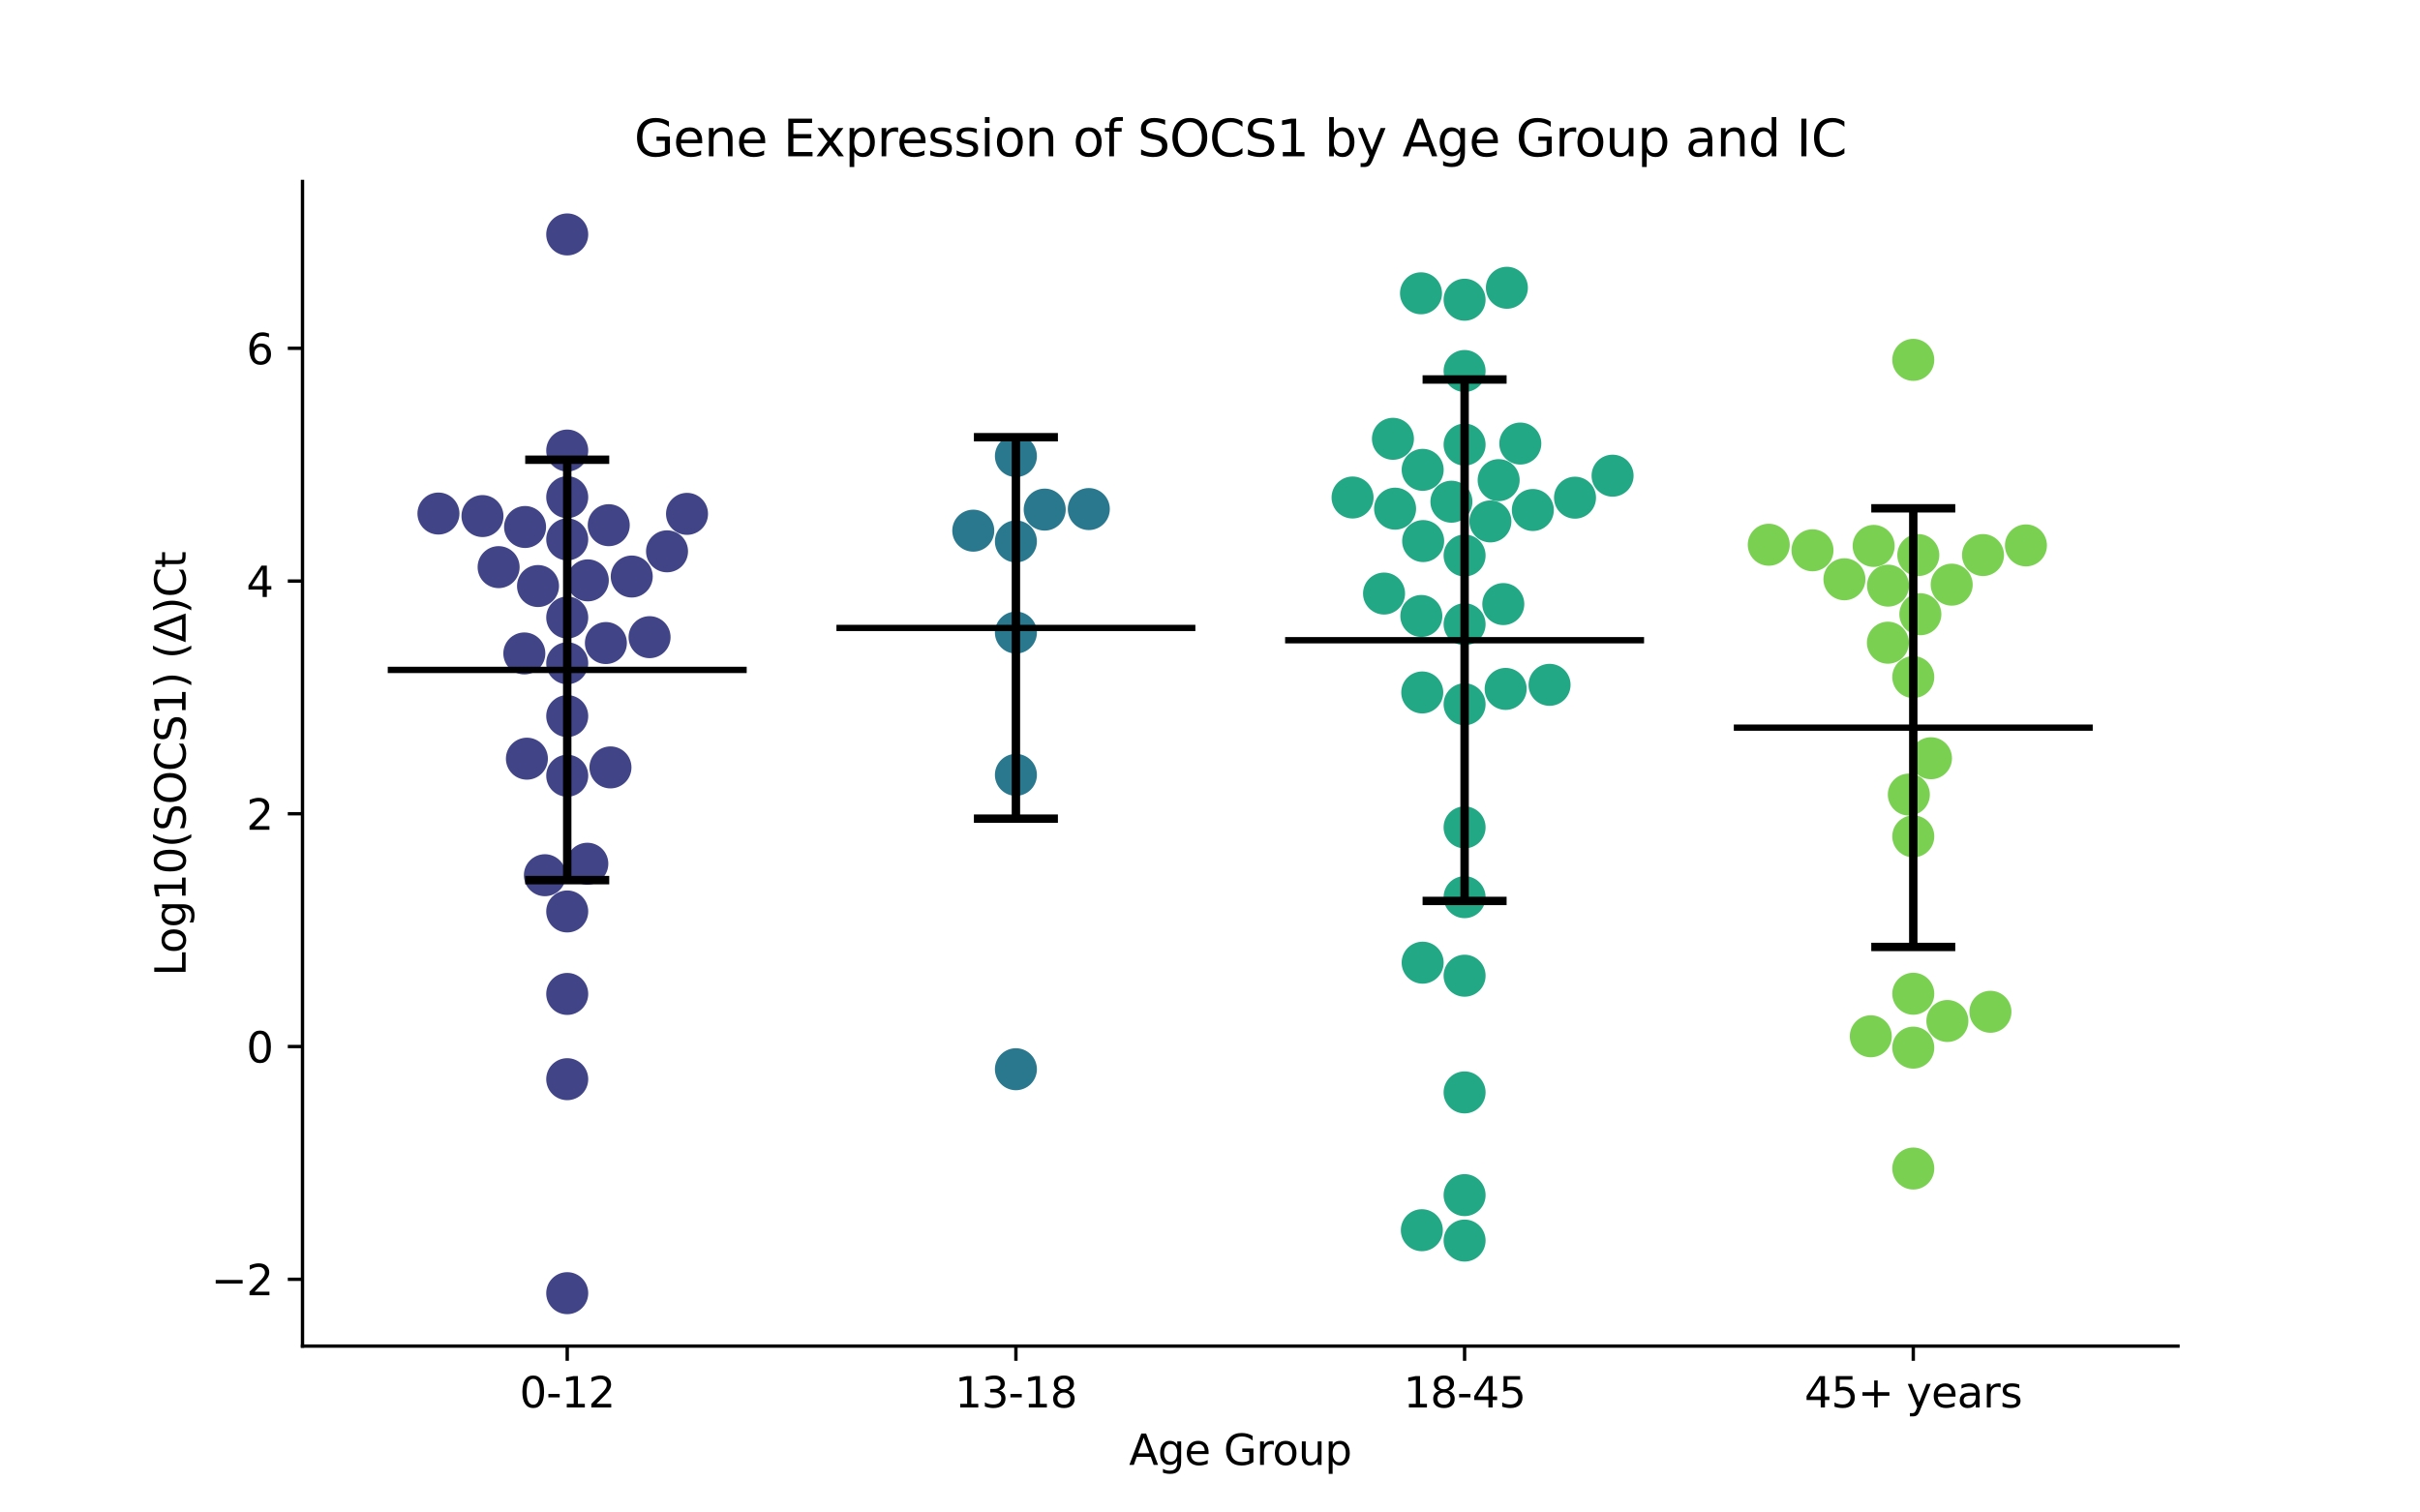 <?xml version="1.0" encoding="utf-8" standalone="no"?>
<!DOCTYPE svg PUBLIC "-//W3C//DTD SVG 1.1//EN"
  "http://www.w3.org/Graphics/SVG/1.1/DTD/svg11.dtd">
<svg xmlns:xlink="http://www.w3.org/1999/xlink" width="576pt" height="360pt" viewBox="0 0 576 360" xmlns="http://www.w3.org/2000/svg" version="1.1">
 <defs>
  <style type="text/css">*{stroke-linejoin: round; stroke-linecap: butt}</style>
 </defs>
 <g id="figure_1">
  <g id="patch_1">
   <path d="M 0 360 
L 576 360 
L 576 0 
L 0 0 
z
" style="fill: #ffffff"/>
  </g>
  <g id="axes_1">
   <g id="patch_2">
    <path d="M 72 320.4 
L 518.4 320.4 
L 518.4 43.2 
L 72 43.2 
z
" style="fill: #ffffff"/>
   </g>
   <g id="PathCollection_1">
    <defs>
     <path id="C0_0_fcbc25268e" d="M 0 5 
C 1.326 5 2.598 4.473 3.536 3.536 
C 4.473 2.598 5 1.326 5 -0 
C 5 -1.326 4.473 -2.598 3.536 -3.536 
C 2.598 -4.473 1.326 -5 0 -5 
C -1.326 -5 -2.598 -4.473 -3.536 -3.536 
C -4.473 -2.598 -5 -1.326 -5 0 
C -5 1.326 -4.473 2.598 -3.536 3.536 
C -2.598 4.473 -1.326 5 0 5 
z
"/>
    </defs>
    <g clip-path="url(#pa22ed09c4b)">
     <use xlink:href="#C0_0_fcbc25268e" x="104.356" y="122.233" style="fill: #414487"/>
    </g>
    <g clip-path="url(#pa22ed09c4b)">
     <use xlink:href="#C0_0_fcbc25268e" x="139.909" y="138.138" style="fill: #414487"/>
    </g>
    <g clip-path="url(#pa22ed09c4b)">
     <use xlink:href="#C0_0_fcbc25268e" x="114.837" y="122.835" style="fill: #414487"/>
    </g>
    <g clip-path="url(#pa22ed09c4b)">
     <use xlink:href="#C0_0_fcbc25268e" x="129.693" y="208.32" style="fill: #414487"/>
    </g>
    <g clip-path="url(#pa22ed09c4b)">
     <use xlink:href="#C0_0_fcbc25268e" x="135.009" y="157.869" style="fill: #414487"/>
    </g>
    <g clip-path="url(#pa22ed09c4b)">
     <use xlink:href="#C0_0_fcbc25268e" x="135.009" y="170.444" style="fill: #414487"/>
    </g>
    <g clip-path="url(#pa22ed09c4b)">
     <use xlink:href="#C0_0_fcbc25268e" x="135.009" y="184.64" style="fill: #414487"/>
    </g>
    <g clip-path="url(#pa22ed09c4b)">
     <use xlink:href="#C0_0_fcbc25268e" x="150.365" y="137.224" style="fill: #414487"/>
    </g>
    <g clip-path="url(#pa22ed09c4b)">
     <use xlink:href="#C0_0_fcbc25268e" x="124.976" y="125.436" style="fill: #414487"/>
    </g>
    <g clip-path="url(#pa22ed09c4b)">
     <use xlink:href="#C0_0_fcbc25268e" x="163.523" y="122.31" style="fill: #414487"/>
    </g>
    <g clip-path="url(#pa22ed09c4b)">
     <use xlink:href="#C0_0_fcbc25268e" x="139.792" y="205.585" style="fill: #414487"/>
    </g>
    <g clip-path="url(#pa22ed09c4b)">
     <use xlink:href="#C0_0_fcbc25268e" x="135.009" y="118.338" style="fill: #414487"/>
    </g>
    <g clip-path="url(#pa22ed09c4b)">
     <use xlink:href="#C0_0_fcbc25268e" x="135.009" y="256.866" style="fill: #414487"/>
    </g>
    <g clip-path="url(#pa22ed09c4b)">
     <use xlink:href="#C0_0_fcbc25268e" x="135.009" y="307.8" style="fill: #414487"/>
    </g>
    <g clip-path="url(#pa22ed09c4b)">
     <use xlink:href="#C0_0_fcbc25268e" x="135.009" y="128.386" style="fill: #414487"/>
    </g>
    <g clip-path="url(#pa22ed09c4b)">
     <use xlink:href="#C0_0_fcbc25268e" x="135.009" y="216.944" style="fill: #414487"/>
    </g>
    <g clip-path="url(#pa22ed09c4b)">
     <use xlink:href="#C0_0_fcbc25268e" x="135.009" y="236.575" style="fill: #414487"/>
    </g>
    <g clip-path="url(#pa22ed09c4b)">
     <use xlink:href="#C0_0_fcbc25268e" x="144.891" y="125.006" style="fill: #414487"/>
    </g>
    <g clip-path="url(#pa22ed09c4b)">
     <use xlink:href="#C0_0_fcbc25268e" x="145.301" y="182.659" style="fill: #414487"/>
    </g>
    <g clip-path="url(#pa22ed09c4b)">
     <use xlink:href="#C0_0_fcbc25268e" x="154.609" y="151.659" style="fill: #414487"/>
    </g>
    <g clip-path="url(#pa22ed09c4b)">
     <use xlink:href="#C0_0_fcbc25268e" x="118.679" y="134.99" style="fill: #414487"/>
    </g>
    <g clip-path="url(#pa22ed09c4b)">
     <use xlink:href="#C0_0_fcbc25268e" x="135.009" y="55.8" style="fill: #414487"/>
    </g>
    <g clip-path="url(#pa22ed09c4b)">
     <use xlink:href="#C0_0_fcbc25268e" x="125.413" y="180.581" style="fill: #414487"/>
    </g>
    <g clip-path="url(#pa22ed09c4b)">
     <use xlink:href="#C0_0_fcbc25268e" x="124.8" y="155.531" style="fill: #414487"/>
    </g>
    <g clip-path="url(#pa22ed09c4b)">
     <use xlink:href="#C0_0_fcbc25268e" x="144.211" y="153.055" style="fill: #414487"/>
    </g>
    <g clip-path="url(#pa22ed09c4b)">
     <use xlink:href="#C0_0_fcbc25268e" x="158.765" y="131.225" style="fill: #414487"/>
    </g>
    <g clip-path="url(#pa22ed09c4b)">
     <use xlink:href="#C0_0_fcbc25268e" x="128.056" y="139.489" style="fill: #414487"/>
    </g>
    <g clip-path="url(#pa22ed09c4b)">
     <use xlink:href="#C0_0_fcbc25268e" x="135.009" y="146.983" style="fill: #414487"/>
    </g>
    <g clip-path="url(#pa22ed09c4b)">
     <use xlink:href="#C0_0_fcbc25268e" x="135.009" y="107.239" style="fill: #414487"/>
    </g>
   </g>
   <g id="PathCollection_2">
    <defs>
     <path id="C1_0_70760affa2" d="M 0 5 
C 1.326 5 2.598 4.473 3.536 3.536 
C 4.473 2.598 5 1.326 5 -0 
C 5 -1.326 4.473 -2.598 3.536 -3.536 
C 2.598 -4.473 1.326 -5 0 -5 
C -1.326 -5 -2.598 -4.473 -3.536 -3.536 
C -4.473 -2.598 -5 -1.326 -5 0 
C -5 1.326 -4.473 2.598 -3.536 3.536 
C -2.598 4.473 -1.326 5 0 5 
z
"/>
    </defs>
    <g clip-path="url(#pa22ed09c4b)">
     <use xlink:href="#C1_0_70760affa2" x="241.803" y="184.435" style="fill: #2a788e"/>
    </g>
    <g clip-path="url(#pa22ed09c4b)">
     <use xlink:href="#C1_0_70760affa2" x="241.803" y="128.871" style="fill: #2a788e"/>
    </g>
    <g clip-path="url(#pa22ed09c4b)">
     <use xlink:href="#C1_0_70760affa2" x="241.803" y="254.494" style="fill: #2a788e"/>
    </g>
    <g clip-path="url(#pa22ed09c4b)">
     <use xlink:href="#C1_0_70760affa2" x="241.803" y="108.555" style="fill: #2a788e"/>
    </g>
    <g clip-path="url(#pa22ed09c4b)">
     <use xlink:href="#C1_0_70760affa2" x="241.803" y="150.565" style="fill: #2a788e"/>
    </g>
    <g clip-path="url(#pa22ed09c4b)">
     <use xlink:href="#C1_0_70760affa2" x="231.654" y="126.308" style="fill: #2a788e"/>
    </g>
    <g clip-path="url(#pa22ed09c4b)">
     <use xlink:href="#C1_0_70760affa2" x="259.157" y="121.167" style="fill: #2a788e"/>
    </g>
    <g clip-path="url(#pa22ed09c4b)">
     <use xlink:href="#C1_0_70760affa2" x="248.658" y="121.296" style="fill: #2a788e"/>
    </g>
   </g>
   <g id="PathCollection_3">
    <defs>
     <path id="C2_0_bc4d30a78a" d="M 0 5 
C 1.326 5 2.598 4.473 3.536 3.536 
C 4.473 2.598 5 1.326 5 -0 
C 5 -1.326 4.473 -2.598 3.536 -3.536 
C 2.598 -4.473 1.326 -5 0 -5 
C -1.326 -5 -2.598 -4.473 -3.536 -3.536 
C -4.473 -2.598 -5 -1.326 -5 0 
C -5 1.326 -4.473 2.598 -3.536 3.536 
C -2.598 4.473 -1.326 5 0 5 
z
"/>
    </defs>
    <g clip-path="url(#pa22ed09c4b)">
     <use xlink:href="#C2_0_bc4d30a78a" x="383.822" y="113.221" style="fill: #22a884"/>
    </g>
    <g clip-path="url(#pa22ed09c4b)">
     <use xlink:href="#C2_0_bc4d30a78a" x="358.371" y="163.974" style="fill: #22a884"/>
    </g>
    <g clip-path="url(#pa22ed09c4b)">
     <use xlink:href="#C2_0_bc4d30a78a" x="338.221" y="69.811" style="fill: #22a884"/>
    </g>
    <g clip-path="url(#pa22ed09c4b)">
     <use xlink:href="#C2_0_bc4d30a78a" x="338.735" y="128.787" style="fill: #22a884"/>
    </g>
    <g clip-path="url(#pa22ed09c4b)">
     <use xlink:href="#C2_0_bc4d30a78a" x="348.597" y="71.34" style="fill: #22a884"/>
    </g>
    <g clip-path="url(#pa22ed09c4b)">
     <use xlink:href="#C2_0_bc4d30a78a" x="348.597" y="105.824" style="fill: #22a884"/>
    </g>
    <g clip-path="url(#pa22ed09c4b)">
     <use xlink:href="#C2_0_bc4d30a78a" x="332.053" y="121.074" style="fill: #22a884"/>
    </g>
    <g clip-path="url(#pa22ed09c4b)">
     <use xlink:href="#C2_0_bc4d30a78a" x="338.302" y="146.616" style="fill: #22a884"/>
    </g>
    <g clip-path="url(#pa22ed09c4b)">
     <use xlink:href="#C2_0_bc4d30a78a" x="356.706" y="114.285" style="fill: #22a884"/>
    </g>
    <g clip-path="url(#pa22ed09c4b)">
     <use xlink:href="#C2_0_bc4d30a78a" x="331.542" y="104.445" style="fill: #22a884"/>
    </g>
    <g clip-path="url(#pa22ed09c4b)">
     <use xlink:href="#C2_0_bc4d30a78a" x="348.597" y="88.307" style="fill: #22a884"/>
    </g>
    <g clip-path="url(#pa22ed09c4b)">
     <use xlink:href="#C2_0_bc4d30a78a" x="329.425" y="141.275" style="fill: #22a884"/>
    </g>
    <g clip-path="url(#pa22ed09c4b)">
     <use xlink:href="#C2_0_bc4d30a78a" x="357.809" y="143.783" style="fill: #22a884"/>
    </g>
    <g clip-path="url(#pa22ed09c4b)">
     <use xlink:href="#C2_0_bc4d30a78a" x="358.663" y="68.495" style="fill: #22a884"/>
    </g>
    <g clip-path="url(#pa22ed09c4b)">
     <use xlink:href="#C2_0_bc4d30a78a" x="348.597" y="295.281" style="fill: #22a884"/>
    </g>
    <g clip-path="url(#pa22ed09c4b)">
     <use xlink:href="#C2_0_bc4d30a78a" x="348.597" y="213.544" style="fill: #22a884"/>
    </g>
    <g clip-path="url(#pa22ed09c4b)">
     <use xlink:href="#C2_0_bc4d30a78a" x="368.822" y="163.003" style="fill: #22a884"/>
    </g>
    <g clip-path="url(#pa22ed09c4b)">
     <use xlink:href="#C2_0_bc4d30a78a" x="345.461" y="119.417" style="fill: #22a884"/>
    </g>
    <g clip-path="url(#pa22ed09c4b)">
     <use xlink:href="#C2_0_bc4d30a78a" x="364.84" y="121.392" style="fill: #22a884"/>
    </g>
    <g clip-path="url(#pa22ed09c4b)">
     <use xlink:href="#C2_0_bc4d30a78a" x="348.597" y="167.628" style="fill: #22a884"/>
    </g>
    <g clip-path="url(#pa22ed09c4b)">
     <use xlink:href="#C2_0_bc4d30a78a" x="348.597" y="232.239" style="fill: #22a884"/>
    </g>
    <g clip-path="url(#pa22ed09c4b)">
     <use xlink:href="#C2_0_bc4d30a78a" x="348.597" y="196.931" style="fill: #22a884"/>
    </g>
    <g clip-path="url(#pa22ed09c4b)">
     <use xlink:href="#C2_0_bc4d30a78a" x="348.597" y="132.22" style="fill: #22a884"/>
    </g>
    <g clip-path="url(#pa22ed09c4b)">
     <use xlink:href="#C2_0_bc4d30a78a" x="338.616" y="229.135" style="fill: #22a884"/>
    </g>
    <g clip-path="url(#pa22ed09c4b)">
     <use xlink:href="#C2_0_bc4d30a78a" x="338.421" y="292.815" style="fill: #22a884"/>
    </g>
    <g clip-path="url(#pa22ed09c4b)">
     <use xlink:href="#C2_0_bc4d30a78a" x="348.597" y="284.462" style="fill: #22a884"/>
    </g>
    <g clip-path="url(#pa22ed09c4b)">
     <use xlink:href="#C2_0_bc4d30a78a" x="348.597" y="148.582" style="fill: #22a884"/>
    </g>
    <g clip-path="url(#pa22ed09c4b)">
     <use xlink:href="#C2_0_bc4d30a78a" x="361.859" y="105.572" style="fill: #22a884"/>
    </g>
    <g clip-path="url(#pa22ed09c4b)">
     <use xlink:href="#C2_0_bc4d30a78a" x="338.62" y="111.831" style="fill: #22a884"/>
    </g>
    <g clip-path="url(#pa22ed09c4b)">
     <use xlink:href="#C2_0_bc4d30a78a" x="338.52" y="164.819" style="fill: #22a884"/>
    </g>
    <g clip-path="url(#pa22ed09c4b)">
     <use xlink:href="#C2_0_bc4d30a78a" x="354.735" y="124.107" style="fill: #22a884"/>
    </g>
    <g clip-path="url(#pa22ed09c4b)">
     <use xlink:href="#C2_0_bc4d30a78a" x="374.879" y="118.46" style="fill: #22a884"/>
    </g>
    <g clip-path="url(#pa22ed09c4b)">
     <use xlink:href="#C2_0_bc4d30a78a" x="321.931" y="118.417" style="fill: #22a884"/>
    </g>
    <g clip-path="url(#pa22ed09c4b)">
     <use xlink:href="#C2_0_bc4d30a78a" x="348.597" y="260.013" style="fill: #22a884"/>
    </g>
   </g>
   <g id="PathCollection_4">
    <defs>
     <path id="C3_0_d255e0afa0" d="M 0 5 
C 1.326 5 2.598 4.473 3.536 3.536 
C 4.473 2.598 5 1.326 5 -0 
C 5 -1.326 4.473 -2.598 3.536 -3.536 
C 2.598 -4.473 1.326 -5 0 -5 
C -1.326 -5 -2.598 -4.473 -3.536 -3.536 
C -4.473 -2.598 -5 -1.326 -5 0 
C -5 1.326 -4.473 2.598 -3.536 3.536 
C -2.598 4.473 -1.326 5 0 5 
z
"/>
    </defs>
    <g clip-path="url(#pa22ed09c4b)">
     <use xlink:href="#C3_0_d255e0afa0" x="455.391" y="199.075" style="fill: #7ad151"/>
    </g>
    <g clip-path="url(#pa22ed09c4b)">
     <use xlink:href="#C3_0_d255e0afa0" x="439.006" y="137.878" style="fill: #7ad151"/>
    </g>
    <g clip-path="url(#pa22ed09c4b)">
     <use xlink:href="#C3_0_d255e0afa0" x="455.391" y="85.654" style="fill: #7ad151"/>
    </g>
    <g clip-path="url(#pa22ed09c4b)">
     <use xlink:href="#C3_0_d255e0afa0" x="445.96" y="129.94" style="fill: #7ad151"/>
    </g>
    <g clip-path="url(#pa22ed09c4b)">
     <use xlink:href="#C3_0_d255e0afa0" x="454.335" y="189.126" style="fill: #7ad151"/>
    </g>
    <g clip-path="url(#pa22ed09c4b)">
     <use xlink:href="#C3_0_d255e0afa0" x="449.385" y="139.393" style="fill: #7ad151"/>
    </g>
    <g clip-path="url(#pa22ed09c4b)">
     <use xlink:href="#C3_0_d255e0afa0" x="464.535" y="139.16" style="fill: #7ad151"/>
    </g>
    <g clip-path="url(#pa22ed09c4b)">
     <use xlink:href="#C3_0_d255e0afa0" x="455.391" y="236.53" style="fill: #7ad151"/>
    </g>
    <g clip-path="url(#pa22ed09c4b)">
     <use xlink:href="#C3_0_d255e0afa0" x="455.391" y="161.156" style="fill: #7ad151"/>
    </g>
    <g clip-path="url(#pa22ed09c4b)">
     <use xlink:href="#C3_0_d255e0afa0" x="471.988" y="132.116" style="fill: #7ad151"/>
    </g>
    <g clip-path="url(#pa22ed09c4b)">
     <use xlink:href="#C3_0_d255e0afa0" x="473.755" y="240.826" style="fill: #7ad151"/>
    </g>
    <g clip-path="url(#pa22ed09c4b)">
     <use xlink:href="#C3_0_d255e0afa0" x="463.509" y="243.014" style="fill: #7ad151"/>
    </g>
    <g clip-path="url(#pa22ed09c4b)">
     <use xlink:href="#C3_0_d255e0afa0" x="420.994" y="129.658" style="fill: #7ad151"/>
    </g>
    <g clip-path="url(#pa22ed09c4b)">
     <use xlink:href="#C3_0_d255e0afa0" x="431.402" y="130.982" style="fill: #7ad151"/>
    </g>
    <g clip-path="url(#pa22ed09c4b)">
     <use xlink:href="#C3_0_d255e0afa0" x="459.607" y="180.478" style="fill: #7ad151"/>
    </g>
    <g clip-path="url(#pa22ed09c4b)">
     <use xlink:href="#C3_0_d255e0afa0" x="457.077" y="146.199" style="fill: #7ad151"/>
    </g>
    <g clip-path="url(#pa22ed09c4b)">
     <use xlink:href="#C3_0_d255e0afa0" x="449.354" y="152.975" style="fill: #7ad151"/>
    </g>
    <g clip-path="url(#pa22ed09c4b)">
     <use xlink:href="#C3_0_d255e0afa0" x="445.282" y="246.653" style="fill: #7ad151"/>
    </g>
    <g clip-path="url(#pa22ed09c4b)">
     <use xlink:href="#C3_0_d255e0afa0" x="482.207" y="129.818" style="fill: #7ad151"/>
    </g>
    <g clip-path="url(#pa22ed09c4b)">
     <use xlink:href="#C3_0_d255e0afa0" x="455.391" y="249.356" style="fill: #7ad151"/>
    </g>
    <g clip-path="url(#pa22ed09c4b)">
     <use xlink:href="#C3_0_d255e0afa0" x="456.59" y="132.118" style="fill: #7ad151"/>
    </g>
    <g clip-path="url(#pa22ed09c4b)">
     <use xlink:href="#C3_0_d255e0afa0" x="455.391" y="278.131" style="fill: #7ad151"/>
    </g>
   </g>
   <g id="matplotlib.axis_1">
    <g id="xtick_1">
     <g id="line2d_1">
      <defs>
       <path id="md0dcd93d35" d="M 0 0 
L 0 3.5 
" style="stroke: #000000; stroke-width: 0.8"/>
      </defs>
      <g>
       <use xlink:href="#md0dcd93d35" x="135.009" y="320.4" style="stroke: #000000; stroke-width: 0.8"/>
      </g>
     </g>
     <g id="text_1">
      <!-- 0-12 -->
      <g transform="translate(123.661 334.998) scale(0.1 -0.1)">
       <defs>
        <path id="DejaVuSans-30" d="M 2034 4250 
Q 1547 4250 1301 3770 
Q 1056 3291 1056 2328 
Q 1056 1369 1301 889 
Q 1547 409 2034 409 
Q 2525 409 2770 889 
Q 3016 1369 3016 2328 
Q 3016 3291 2770 3770 
Q 2525 4250 2034 4250 
z
M 2034 4750 
Q 2819 4750 3233 4129 
Q 3647 3509 3647 2328 
Q 3647 1150 3233 529 
Q 2819 -91 2034 -91 
Q 1250 -91 836 529 
Q 422 1150 422 2328 
Q 422 3509 836 4129 
Q 1250 4750 2034 4750 
z
" transform="scale(0.016)"/>
        <path id="DejaVuSans-2d" d="M 313 2009 
L 1997 2009 
L 1997 1497 
L 313 1497 
L 313 2009 
z
" transform="scale(0.016)"/>
        <path id="DejaVuSans-31" d="M 794 531 
L 1825 531 
L 1825 4091 
L 703 3866 
L 703 4441 
L 1819 4666 
L 2450 4666 
L 2450 531 
L 3481 531 
L 3481 0 
L 794 0 
L 794 531 
z
" transform="scale(0.016)"/>
        <path id="DejaVuSans-32" d="M 1228 531 
L 3431 531 
L 3431 0 
L 469 0 
L 469 531 
Q 828 903 1448 1529 
Q 2069 2156 2228 2338 
Q 2531 2678 2651 2914 
Q 2772 3150 2772 3378 
Q 2772 3750 2511 3984 
Q 2250 4219 1831 4219 
Q 1534 4219 1204 4116 
Q 875 4013 500 3803 
L 500 4441 
Q 881 4594 1212 4672 
Q 1544 4750 1819 4750 
Q 2544 4750 2975 4387 
Q 3406 4025 3406 3419 
Q 3406 3131 3298 2873 
Q 3191 2616 2906 2266 
Q 2828 2175 2409 1742 
Q 1991 1309 1228 531 
z
" transform="scale(0.016)"/>
       </defs>
       <use xlink:href="#DejaVuSans-30"/>
       <use xlink:href="#DejaVuSans-2d" x="63.623"/>
       <use xlink:href="#DejaVuSans-31" x="99.707"/>
       <use xlink:href="#DejaVuSans-32" x="163.33"/>
      </g>
     </g>
    </g>
    <g id="xtick_2">
     <g id="line2d_2">
      <g>
       <use xlink:href="#md0dcd93d35" x="241.803" y="320.4" style="stroke: #000000; stroke-width: 0.8"/>
      </g>
     </g>
     <g id="text_2">
      <!-- 13-18 -->
      <g transform="translate(227.274 334.998) scale(0.1 -0.1)">
       <defs>
        <path id="DejaVuSans-33" d="M 2597 2516 
Q 3050 2419 3304 2112 
Q 3559 1806 3559 1356 
Q 3559 666 3084 287 
Q 2609 -91 1734 -91 
Q 1441 -91 1130 -33 
Q 819 25 488 141 
L 488 750 
Q 750 597 1062 519 
Q 1375 441 1716 441 
Q 2309 441 2620 675 
Q 2931 909 2931 1356 
Q 2931 1769 2642 2001 
Q 2353 2234 1838 2234 
L 1294 2234 
L 1294 2753 
L 1863 2753 
Q 2328 2753 2575 2939 
Q 2822 3125 2822 3475 
Q 2822 3834 2567 4026 
Q 2313 4219 1838 4219 
Q 1578 4219 1281 4162 
Q 984 4106 628 3988 
L 628 4550 
Q 988 4650 1302 4700 
Q 1616 4750 1894 4750 
Q 2613 4750 3031 4423 
Q 3450 4097 3450 3541 
Q 3450 3153 3228 2886 
Q 3006 2619 2597 2516 
z
" transform="scale(0.016)"/>
        <path id="DejaVuSans-38" d="M 2034 2216 
Q 1584 2216 1326 1975 
Q 1069 1734 1069 1313 
Q 1069 891 1326 650 
Q 1584 409 2034 409 
Q 2484 409 2743 651 
Q 3003 894 3003 1313 
Q 3003 1734 2745 1975 
Q 2488 2216 2034 2216 
z
M 1403 2484 
Q 997 2584 770 2862 
Q 544 3141 544 3541 
Q 544 4100 942 4425 
Q 1341 4750 2034 4750 
Q 2731 4750 3128 4425 
Q 3525 4100 3525 3541 
Q 3525 3141 3298 2862 
Q 3072 2584 2669 2484 
Q 3125 2378 3379 2068 
Q 3634 1759 3634 1313 
Q 3634 634 3220 271 
Q 2806 -91 2034 -91 
Q 1263 -91 848 271 
Q 434 634 434 1313 
Q 434 1759 690 2068 
Q 947 2378 1403 2484 
z
M 1172 3481 
Q 1172 3119 1398 2916 
Q 1625 2713 2034 2713 
Q 2441 2713 2670 2916 
Q 2900 3119 2900 3481 
Q 2900 3844 2670 4047 
Q 2441 4250 2034 4250 
Q 1625 4250 1398 4047 
Q 1172 3844 1172 3481 
z
" transform="scale(0.016)"/>
       </defs>
       <use xlink:href="#DejaVuSans-31"/>
       <use xlink:href="#DejaVuSans-33" x="63.623"/>
       <use xlink:href="#DejaVuSans-2d" x="127.246"/>
       <use xlink:href="#DejaVuSans-31" x="163.33"/>
       <use xlink:href="#DejaVuSans-38" x="226.953"/>
      </g>
     </g>
    </g>
    <g id="xtick_3">
     <g id="line2d_3">
      <g>
       <use xlink:href="#md0dcd93d35" x="348.597" y="320.4" style="stroke: #000000; stroke-width: 0.8"/>
      </g>
     </g>
     <g id="text_3">
      <!-- 18-45 -->
      <g transform="translate(334.068 334.998) scale(0.1 -0.1)">
       <defs>
        <path id="DejaVuSans-34" d="M 2419 4116 
L 825 1625 
L 2419 1625 
L 2419 4116 
z
M 2253 4666 
L 3047 4666 
L 3047 1625 
L 3713 1625 
L 3713 1100 
L 3047 1100 
L 3047 0 
L 2419 0 
L 2419 1100 
L 313 1100 
L 313 1709 
L 2253 4666 
z
" transform="scale(0.016)"/>
        <path id="DejaVuSans-35" d="M 691 4666 
L 3169 4666 
L 3169 4134 
L 1269 4134 
L 1269 2991 
Q 1406 3038 1543 3061 
Q 1681 3084 1819 3084 
Q 2600 3084 3056 2656 
Q 3513 2228 3513 1497 
Q 3513 744 3044 326 
Q 2575 -91 1722 -91 
Q 1428 -91 1123 -41 
Q 819 9 494 109 
L 494 744 
Q 775 591 1075 516 
Q 1375 441 1709 441 
Q 2250 441 2565 725 
Q 2881 1009 2881 1497 
Q 2881 1984 2565 2268 
Q 2250 2553 1709 2553 
Q 1456 2553 1204 2497 
Q 953 2441 691 2322 
L 691 4666 
z
" transform="scale(0.016)"/>
       </defs>
       <use xlink:href="#DejaVuSans-31"/>
       <use xlink:href="#DejaVuSans-38" x="63.623"/>
       <use xlink:href="#DejaVuSans-2d" x="127.246"/>
       <use xlink:href="#DejaVuSans-34" x="163.33"/>
       <use xlink:href="#DejaVuSans-35" x="226.953"/>
      </g>
     </g>
    </g>
    <g id="xtick_4">
     <g id="line2d_4">
      <g>
       <use xlink:href="#md0dcd93d35" x="455.391" y="320.4" style="stroke: #000000; stroke-width: 0.8"/>
      </g>
     </g>
     <g id="text_4">
      <!-- 45+ years -->
      <g transform="translate(429.49 334.998) scale(0.1 -0.1)">
       <defs>
        <path id="DejaVuSans-2b" d="M 2944 4013 
L 2944 2272 
L 4684 2272 
L 4684 1741 
L 2944 1741 
L 2944 0 
L 2419 0 
L 2419 1741 
L 678 1741 
L 678 2272 
L 2419 2272 
L 2419 4013 
L 2944 4013 
z
" transform="scale(0.016)"/>
        <path id="DejaVuSans-20" transform="scale(0.016)"/>
        <path id="DejaVuSans-79" d="M 2059 -325 
Q 1816 -950 1584 -1140 
Q 1353 -1331 966 -1331 
L 506 -1331 
L 506 -850 
L 844 -850 
Q 1081 -850 1212 -737 
Q 1344 -625 1503 -206 
L 1606 56 
L 191 3500 
L 800 3500 
L 1894 763 
L 2988 3500 
L 3597 3500 
L 2059 -325 
z
" transform="scale(0.016)"/>
        <path id="DejaVuSans-65" d="M 3597 1894 
L 3597 1613 
L 953 1613 
Q 991 1019 1311 708 
Q 1631 397 2203 397 
Q 2534 397 2845 478 
Q 3156 559 3463 722 
L 3463 178 
Q 3153 47 2828 -22 
Q 2503 -91 2169 -91 
Q 1331 -91 842 396 
Q 353 884 353 1716 
Q 353 2575 817 3079 
Q 1281 3584 2069 3584 
Q 2775 3584 3186 3129 
Q 3597 2675 3597 1894 
z
M 3022 2063 
Q 3016 2534 2758 2815 
Q 2500 3097 2075 3097 
Q 1594 3097 1305 2825 
Q 1016 2553 972 2059 
L 3022 2063 
z
" transform="scale(0.016)"/>
        <path id="DejaVuSans-61" d="M 2194 1759 
Q 1497 1759 1228 1600 
Q 959 1441 959 1056 
Q 959 750 1161 570 
Q 1363 391 1709 391 
Q 2188 391 2477 730 
Q 2766 1069 2766 1631 
L 2766 1759 
L 2194 1759 
z
M 3341 1997 
L 3341 0 
L 2766 0 
L 2766 531 
Q 2569 213 2275 61 
Q 1981 -91 1556 -91 
Q 1019 -91 701 211 
Q 384 513 384 1019 
Q 384 1609 779 1909 
Q 1175 2209 1959 2209 
L 2766 2209 
L 2766 2266 
Q 2766 2663 2505 2880 
Q 2244 3097 1772 3097 
Q 1472 3097 1187 3025 
Q 903 2953 641 2809 
L 641 3341 
Q 956 3463 1253 3523 
Q 1550 3584 1831 3584 
Q 2591 3584 2966 3190 
Q 3341 2797 3341 1997 
z
" transform="scale(0.016)"/>
        <path id="DejaVuSans-72" d="M 2631 2963 
Q 2534 3019 2420 3045 
Q 2306 3072 2169 3072 
Q 1681 3072 1420 2755 
Q 1159 2438 1159 1844 
L 1159 0 
L 581 0 
L 581 3500 
L 1159 3500 
L 1159 2956 
Q 1341 3275 1631 3429 
Q 1922 3584 2338 3584 
Q 2397 3584 2469 3576 
Q 2541 3569 2628 3553 
L 2631 2963 
z
" transform="scale(0.016)"/>
        <path id="DejaVuSans-73" d="M 2834 3397 
L 2834 2853 
Q 2591 2978 2328 3040 
Q 2066 3103 1784 3103 
Q 1356 3103 1142 2972 
Q 928 2841 928 2578 
Q 928 2378 1081 2264 
Q 1234 2150 1697 2047 
L 1894 2003 
Q 2506 1872 2764 1633 
Q 3022 1394 3022 966 
Q 3022 478 2636 193 
Q 2250 -91 1575 -91 
Q 1294 -91 989 -36 
Q 684 19 347 128 
L 347 722 
Q 666 556 975 473 
Q 1284 391 1588 391 
Q 1994 391 2212 530 
Q 2431 669 2431 922 
Q 2431 1156 2273 1281 
Q 2116 1406 1581 1522 
L 1381 1569 
Q 847 1681 609 1914 
Q 372 2147 372 2553 
Q 372 3047 722 3315 
Q 1072 3584 1716 3584 
Q 2034 3584 2315 3537 
Q 2597 3491 2834 3397 
z
" transform="scale(0.016)"/>
       </defs>
       <use xlink:href="#DejaVuSans-34"/>
       <use xlink:href="#DejaVuSans-35" x="63.623"/>
       <use xlink:href="#DejaVuSans-2b" x="127.246"/>
       <use xlink:href="#DejaVuSans-20" x="211.035"/>
       <use xlink:href="#DejaVuSans-79" x="242.822"/>
       <use xlink:href="#DejaVuSans-65" x="302.002"/>
       <use xlink:href="#DejaVuSans-61" x="363.525"/>
       <use xlink:href="#DejaVuSans-72" x="424.805"/>
       <use xlink:href="#DejaVuSans-73" x="465.918"/>
      </g>
     </g>
    </g>
    <g id="text_5">
     <!-- Age Group -->
     <g transform="translate(268.72 348.677) scale(0.1 -0.1)">
      <defs>
       <path id="DejaVuSans-41" d="M 2188 4044 
L 1331 1722 
L 3047 1722 
L 2188 4044 
z
M 1831 4666 
L 2547 4666 
L 4325 0 
L 3669 0 
L 3244 1197 
L 1141 1197 
L 716 0 
L 50 0 
L 1831 4666 
z
" transform="scale(0.016)"/>
       <path id="DejaVuSans-67" d="M 2906 1791 
Q 2906 2416 2648 2759 
Q 2391 3103 1925 3103 
Q 1463 3103 1205 2759 
Q 947 2416 947 1791 
Q 947 1169 1205 825 
Q 1463 481 1925 481 
Q 2391 481 2648 825 
Q 2906 1169 2906 1791 
z
M 3481 434 
Q 3481 -459 3084 -895 
Q 2688 -1331 1869 -1331 
Q 1566 -1331 1297 -1286 
Q 1028 -1241 775 -1147 
L 775 -588 
Q 1028 -725 1275 -790 
Q 1522 -856 1778 -856 
Q 2344 -856 2625 -561 
Q 2906 -266 2906 331 
L 2906 616 
Q 2728 306 2450 153 
Q 2172 0 1784 0 
Q 1141 0 747 490 
Q 353 981 353 1791 
Q 353 2603 747 3093 
Q 1141 3584 1784 3584 
Q 2172 3584 2450 3431 
Q 2728 3278 2906 2969 
L 2906 3500 
L 3481 3500 
L 3481 434 
z
" transform="scale(0.016)"/>
       <path id="DejaVuSans-47" d="M 3809 666 
L 3809 1919 
L 2778 1919 
L 2778 2438 
L 4434 2438 
L 4434 434 
Q 4069 175 3628 42 
Q 3188 -91 2688 -91 
Q 1594 -91 976 548 
Q 359 1188 359 2328 
Q 359 3472 976 4111 
Q 1594 4750 2688 4750 
Q 3144 4750 3555 4637 
Q 3966 4525 4313 4306 
L 4313 3634 
Q 3963 3931 3569 4081 
Q 3175 4231 2741 4231 
Q 1884 4231 1454 3753 
Q 1025 3275 1025 2328 
Q 1025 1384 1454 906 
Q 1884 428 2741 428 
Q 3075 428 3337 486 
Q 3600 544 3809 666 
z
" transform="scale(0.016)"/>
       <path id="DejaVuSans-6f" d="M 1959 3097 
Q 1497 3097 1228 2736 
Q 959 2375 959 1747 
Q 959 1119 1226 758 
Q 1494 397 1959 397 
Q 2419 397 2687 759 
Q 2956 1122 2956 1747 
Q 2956 2369 2687 2733 
Q 2419 3097 1959 3097 
z
M 1959 3584 
Q 2709 3584 3137 3096 
Q 3566 2609 3566 1747 
Q 3566 888 3137 398 
Q 2709 -91 1959 -91 
Q 1206 -91 779 398 
Q 353 888 353 1747 
Q 353 2609 779 3096 
Q 1206 3584 1959 3584 
z
" transform="scale(0.016)"/>
       <path id="DejaVuSans-75" d="M 544 1381 
L 544 3500 
L 1119 3500 
L 1119 1403 
Q 1119 906 1312 657 
Q 1506 409 1894 409 
Q 2359 409 2629 706 
Q 2900 1003 2900 1516 
L 2900 3500 
L 3475 3500 
L 3475 0 
L 2900 0 
L 2900 538 
Q 2691 219 2414 64 
Q 2138 -91 1772 -91 
Q 1169 -91 856 284 
Q 544 659 544 1381 
z
M 1991 3584 
L 1991 3584 
z
" transform="scale(0.016)"/>
       <path id="DejaVuSans-70" d="M 1159 525 
L 1159 -1331 
L 581 -1331 
L 581 3500 
L 1159 3500 
L 1159 2969 
Q 1341 3281 1617 3432 
Q 1894 3584 2278 3584 
Q 2916 3584 3314 3078 
Q 3713 2572 3713 1747 
Q 3713 922 3314 415 
Q 2916 -91 2278 -91 
Q 1894 -91 1617 61 
Q 1341 213 1159 525 
z
M 3116 1747 
Q 3116 2381 2855 2742 
Q 2594 3103 2138 3103 
Q 1681 3103 1420 2742 
Q 1159 2381 1159 1747 
Q 1159 1113 1420 752 
Q 1681 391 2138 391 
Q 2594 391 2855 752 
Q 3116 1113 3116 1747 
z
" transform="scale(0.016)"/>
      </defs>
      <use xlink:href="#DejaVuSans-41"/>
      <use xlink:href="#DejaVuSans-67" x="68.408"/>
      <use xlink:href="#DejaVuSans-65" x="131.885"/>
      <use xlink:href="#DejaVuSans-20" x="193.408"/>
      <use xlink:href="#DejaVuSans-47" x="225.195"/>
      <use xlink:href="#DejaVuSans-72" x="302.686"/>
      <use xlink:href="#DejaVuSans-6f" x="341.549"/>
      <use xlink:href="#DejaVuSans-75" x="402.73"/>
      <use xlink:href="#DejaVuSans-70" x="466.109"/>
     </g>
    </g>
   </g>
   <g id="matplotlib.axis_2">
    <g id="ytick_1">
     <g id="line2d_5">
      <defs>
       <path id="mc83b27d16c" d="M 0 0 
L -3.5 0 
" style="stroke: #000000; stroke-width: 0.8"/>
      </defs>
      <g>
       <use xlink:href="#mc83b27d16c" x="72" y="304.494" style="stroke: #000000; stroke-width: 0.8"/>
      </g>
     </g>
     <g id="text_6">
      <!-- −2 -->
      <g transform="translate(50.258 308.293) scale(0.1 -0.1)">
       <defs>
        <path id="DejaVuSans-2212" d="M 678 2272 
L 4684 2272 
L 4684 1741 
L 678 1741 
L 678 2272 
z
" transform="scale(0.016)"/>
       </defs>
       <use xlink:href="#DejaVuSans-2212"/>
       <use xlink:href="#DejaVuSans-32" x="83.789"/>
      </g>
     </g>
    </g>
    <g id="ytick_2">
     <g id="line2d_6">
      <g>
       <use xlink:href="#mc83b27d16c" x="72" y="249.095" style="stroke: #000000; stroke-width: 0.8"/>
      </g>
     </g>
     <g id="text_7">
      <!-- 0 -->
      <g transform="translate(58.638 252.894) scale(0.1 -0.1)">
       <use xlink:href="#DejaVuSans-30"/>
      </g>
     </g>
    </g>
    <g id="ytick_3">
     <g id="line2d_7">
      <g>
       <use xlink:href="#mc83b27d16c" x="72" y="193.695" style="stroke: #000000; stroke-width: 0.8"/>
      </g>
     </g>
     <g id="text_8">
      <!-- 2 -->
      <g transform="translate(58.638 197.494) scale(0.1 -0.1)">
       <use xlink:href="#DejaVuSans-32"/>
      </g>
     </g>
    </g>
    <g id="ytick_4">
     <g id="line2d_8">
      <g>
       <use xlink:href="#mc83b27d16c" x="72" y="138.296" style="stroke: #000000; stroke-width: 0.8"/>
      </g>
     </g>
     <g id="text_9">
      <!-- 4 -->
      <g transform="translate(58.638 142.095) scale(0.1 -0.1)">
       <use xlink:href="#DejaVuSans-34"/>
      </g>
     </g>
    </g>
    <g id="ytick_5">
     <g id="line2d_9">
      <g>
       <use xlink:href="#mc83b27d16c" x="72" y="82.896" style="stroke: #000000; stroke-width: 0.8"/>
      </g>
     </g>
     <g id="text_10">
      <!-- 6 -->
      <g transform="translate(58.638 86.696) scale(0.1 -0.1)">
       <defs>
        <path id="DejaVuSans-36" d="M 2113 2584 
Q 1688 2584 1439 2293 
Q 1191 2003 1191 1497 
Q 1191 994 1439 701 
Q 1688 409 2113 409 
Q 2538 409 2786 701 
Q 3034 994 3034 1497 
Q 3034 2003 2786 2293 
Q 2538 2584 2113 2584 
z
M 3366 4563 
L 3366 3988 
Q 3128 4100 2886 4159 
Q 2644 4219 2406 4219 
Q 1781 4219 1451 3797 
Q 1122 3375 1075 2522 
Q 1259 2794 1537 2939 
Q 1816 3084 2150 3084 
Q 2853 3084 3261 2657 
Q 3669 2231 3669 1497 
Q 3669 778 3244 343 
Q 2819 -91 2113 -91 
Q 1303 -91 875 529 
Q 447 1150 447 2328 
Q 447 3434 972 4092 
Q 1497 4750 2381 4750 
Q 2619 4750 2861 4703 
Q 3103 4656 3366 4563 
z
" transform="scale(0.016)"/>
       </defs>
       <use xlink:href="#DejaVuSans-36"/>
      </g>
     </g>
    </g>
    <g id="text_11">
     <!-- Log10(SOCS1) (Δ)Ct -->
     <g transform="translate(44.178 232.316) rotate(-90) scale(0.1 -0.1)">
      <defs>
       <path id="DejaVuSans-4c" d="M 628 4666 
L 1259 4666 
L 1259 531 
L 3531 531 
L 3531 0 
L 628 0 
L 628 4666 
z
" transform="scale(0.016)"/>
       <path id="DejaVuSans-28" d="M 1984 4856 
Q 1566 4138 1362 3434 
Q 1159 2731 1159 2009 
Q 1159 1288 1364 580 
Q 1569 -128 1984 -844 
L 1484 -844 
Q 1016 -109 783 600 
Q 550 1309 550 2009 
Q 550 2706 781 3412 
Q 1013 4119 1484 4856 
L 1984 4856 
z
" transform="scale(0.016)"/>
       <path id="DejaVuSans-53" d="M 3425 4513 
L 3425 3897 
Q 3066 4069 2747 4153 
Q 2428 4238 2131 4238 
Q 1616 4238 1336 4038 
Q 1056 3838 1056 3469 
Q 1056 3159 1242 3001 
Q 1428 2844 1947 2747 
L 2328 2669 
Q 3034 2534 3370 2195 
Q 3706 1856 3706 1288 
Q 3706 609 3251 259 
Q 2797 -91 1919 -91 
Q 1588 -91 1214 -16 
Q 841 59 441 206 
L 441 856 
Q 825 641 1194 531 
Q 1563 422 1919 422 
Q 2459 422 2753 634 
Q 3047 847 3047 1241 
Q 3047 1584 2836 1778 
Q 2625 1972 2144 2069 
L 1759 2144 
Q 1053 2284 737 2584 
Q 422 2884 422 3419 
Q 422 4038 858 4394 
Q 1294 4750 2059 4750 
Q 2388 4750 2728 4690 
Q 3069 4631 3425 4513 
z
" transform="scale(0.016)"/>
       <path id="DejaVuSans-4f" d="M 2522 4238 
Q 1834 4238 1429 3725 
Q 1025 3213 1025 2328 
Q 1025 1447 1429 934 
Q 1834 422 2522 422 
Q 3209 422 3611 934 
Q 4013 1447 4013 2328 
Q 4013 3213 3611 3725 
Q 3209 4238 2522 4238 
z
M 2522 4750 
Q 3503 4750 4090 4092 
Q 4678 3434 4678 2328 
Q 4678 1225 4090 567 
Q 3503 -91 2522 -91 
Q 1538 -91 948 565 
Q 359 1222 359 2328 
Q 359 3434 948 4092 
Q 1538 4750 2522 4750 
z
" transform="scale(0.016)"/>
       <path id="DejaVuSans-43" d="M 4122 4306 
L 4122 3641 
Q 3803 3938 3442 4084 
Q 3081 4231 2675 4231 
Q 1875 4231 1450 3742 
Q 1025 3253 1025 2328 
Q 1025 1406 1450 917 
Q 1875 428 2675 428 
Q 3081 428 3442 575 
Q 3803 722 4122 1019 
L 4122 359 
Q 3791 134 3420 21 
Q 3050 -91 2638 -91 
Q 1578 -91 968 557 
Q 359 1206 359 2328 
Q 359 3453 968 4101 
Q 1578 4750 2638 4750 
Q 3056 4750 3426 4639 
Q 3797 4528 4122 4306 
z
" transform="scale(0.016)"/>
       <path id="DejaVuSans-29" d="M 513 4856 
L 1013 4856 
Q 1481 4119 1714 3412 
Q 1947 2706 1947 2009 
Q 1947 1309 1714 600 
Q 1481 -109 1013 -844 
L 513 -844 
Q 928 -128 1133 580 
Q 1338 1288 1338 2009 
Q 1338 2731 1133 3434 
Q 928 4138 513 4856 
z
" transform="scale(0.016)"/>
       <path id="DejaVuSans-394" d="M 2188 4044 
L 906 525 
L 3472 525 
L 2188 4044 
z
M 50 0 
L 1831 4666 
L 2547 4666 
L 4325 0 
L 50 0 
z
" transform="scale(0.016)"/>
       <path id="DejaVuSans-74" d="M 1172 4494 
L 1172 3500 
L 2356 3500 
L 2356 3053 
L 1172 3053 
L 1172 1153 
Q 1172 725 1289 603 
Q 1406 481 1766 481 
L 2356 481 
L 2356 0 
L 1766 0 
Q 1100 0 847 248 
Q 594 497 594 1153 
L 594 3053 
L 172 3053 
L 172 3500 
L 594 3500 
L 594 4494 
L 1172 4494 
z
" transform="scale(0.016)"/>
      </defs>
      <use xlink:href="#DejaVuSans-4c"/>
      <use xlink:href="#DejaVuSans-6f" x="53.963"/>
      <use xlink:href="#DejaVuSans-67" x="115.145"/>
      <use xlink:href="#DejaVuSans-31" x="178.621"/>
      <use xlink:href="#DejaVuSans-30" x="242.244"/>
      <use xlink:href="#DejaVuSans-28" x="305.867"/>
      <use xlink:href="#DejaVuSans-53" x="344.881"/>
      <use xlink:href="#DejaVuSans-4f" x="408.357"/>
      <use xlink:href="#DejaVuSans-43" x="487.068"/>
      <use xlink:href="#DejaVuSans-53" x="556.893"/>
      <use xlink:href="#DejaVuSans-31" x="620.369"/>
      <use xlink:href="#DejaVuSans-29" x="683.992"/>
      <use xlink:href="#DejaVuSans-20" x="723.006"/>
      <use xlink:href="#DejaVuSans-28" x="754.793"/>
      <use xlink:href="#DejaVuSans-394" x="793.807"/>
      <use xlink:href="#DejaVuSans-29" x="862.215"/>
      <use xlink:href="#DejaVuSans-43" x="901.229"/>
      <use xlink:href="#DejaVuSans-74" x="971.053"/>
     </g>
    </g>
   </g>
   <g id="LineCollection_1">
    <path d="M 135.009 209.488 
L 135.009 109.42 
" clip-path="url(#pa22ed09c4b)" style="fill: none; stroke: #000000; stroke-width: 2"/>
   </g>
   <g id="line2d_10">
    <defs>
     <path id="m64d6dc4256" d="M 10 0 
L -10 -0 
" style="stroke: #000000; stroke-width: 2"/>
    </defs>
    <g clip-path="url(#pa22ed09c4b)">
     <use xlink:href="#m64d6dc4256" x="135.009" y="209.488" style="stroke: #000000; stroke-width: 2"/>
    </g>
   </g>
   <g id="line2d_11">
    <g clip-path="url(#pa22ed09c4b)">
     <use xlink:href="#m64d6dc4256" x="135.009" y="109.42" style="stroke: #000000; stroke-width: 2"/>
    </g>
   </g>
   <g id="LineCollection_2">
    <path d="M 92.291 159.454 
L 177.726 159.454 
" clip-path="url(#pa22ed09c4b)" style="fill: none; stroke: #000000; stroke-width: 1.5"/>
   </g>
   <g id="LineCollection_3">
    <path d="M 241.803 194.853 
L 241.803 104.069 
" clip-path="url(#pa22ed09c4b)" style="fill: none; stroke: #000000; stroke-width: 2"/>
   </g>
   <g id="line2d_12">
    <g clip-path="url(#pa22ed09c4b)">
     <use xlink:href="#m64d6dc4256" x="241.803" y="194.853" style="stroke: #000000; stroke-width: 2"/>
    </g>
   </g>
   <g id="line2d_13">
    <g clip-path="url(#pa22ed09c4b)">
     <use xlink:href="#m64d6dc4256" x="241.803" y="104.069" style="stroke: #000000; stroke-width: 2"/>
    </g>
   </g>
   <g id="LineCollection_4">
    <path d="M 199.085 149.461 
L 284.521 149.461 
" clip-path="url(#pa22ed09c4b)" style="fill: none; stroke: #000000; stroke-width: 1.5"/>
   </g>
   <g id="LineCollection_5">
    <path d="M 348.597 214.446 
L 348.597 90.325 
" clip-path="url(#pa22ed09c4b)" style="fill: none; stroke: #000000; stroke-width: 2"/>
   </g>
   <g id="line2d_14">
    <g clip-path="url(#pa22ed09c4b)">
     <use xlink:href="#m64d6dc4256" x="348.597" y="214.446" style="stroke: #000000; stroke-width: 2"/>
    </g>
   </g>
   <g id="line2d_15">
    <g clip-path="url(#pa22ed09c4b)">
     <use xlink:href="#m64d6dc4256" x="348.597" y="90.325" style="stroke: #000000; stroke-width: 2"/>
    </g>
   </g>
   <g id="LineCollection_6">
    <path d="M 305.879 152.385 
L 391.315 152.385 
" clip-path="url(#pa22ed09c4b)" style="fill: none; stroke: #000000; stroke-width: 1.5"/>
   </g>
   <g id="LineCollection_7">
    <path d="M 455.391 225.391 
L 455.391 120.994 
" clip-path="url(#pa22ed09c4b)" style="fill: none; stroke: #000000; stroke-width: 2"/>
   </g>
   <g id="line2d_16">
    <g clip-path="url(#pa22ed09c4b)">
     <use xlink:href="#m64d6dc4256" x="455.391" y="225.391" style="stroke: #000000; stroke-width: 2"/>
    </g>
   </g>
   <g id="line2d_17">
    <g clip-path="url(#pa22ed09c4b)">
     <use xlink:href="#m64d6dc4256" x="455.391" y="120.994" style="stroke: #000000; stroke-width: 2"/>
    </g>
   </g>
   <g id="LineCollection_8">
    <path d="M 412.674 173.192 
L 498.109 173.192 
" clip-path="url(#pa22ed09c4b)" style="fill: none; stroke: #000000; stroke-width: 1.5"/>
   </g>
   <g id="patch_3">
    <path d="M 72 320.4 
L 72 43.2 
" style="fill: none; stroke: #000000; stroke-width: 0.8; stroke-linejoin: miter; stroke-linecap: square"/>
   </g>
   <g id="patch_4">
    <path d="M 72 320.4 
L 518.4 320.4 
" style="fill: none; stroke: #000000; stroke-width: 0.8; stroke-linejoin: miter; stroke-linecap: square"/>
   </g>
   <g id="text_12">
    <!-- Gene Expression of SOCS1 by Age Group and IC -->
    <g transform="translate(150.934 37.2) scale(0.12 -0.12)">
     <defs>
      <path id="DejaVuSans-6e" d="M 3513 2113 
L 3513 0 
L 2938 0 
L 2938 2094 
Q 2938 2591 2744 2837 
Q 2550 3084 2163 3084 
Q 1697 3084 1428 2787 
Q 1159 2491 1159 1978 
L 1159 0 
L 581 0 
L 581 3500 
L 1159 3500 
L 1159 2956 
Q 1366 3272 1645 3428 
Q 1925 3584 2291 3584 
Q 2894 3584 3203 3211 
Q 3513 2838 3513 2113 
z
" transform="scale(0.016)"/>
      <path id="DejaVuSans-45" d="M 628 4666 
L 3578 4666 
L 3578 4134 
L 1259 4134 
L 1259 2753 
L 3481 2753 
L 3481 2222 
L 1259 2222 
L 1259 531 
L 3634 531 
L 3634 0 
L 628 0 
L 628 4666 
z
" transform="scale(0.016)"/>
      <path id="DejaVuSans-78" d="M 3513 3500 
L 2247 1797 
L 3578 0 
L 2900 0 
L 1881 1375 
L 863 0 
L 184 0 
L 1544 1831 
L 300 3500 
L 978 3500 
L 1906 2253 
L 2834 3500 
L 3513 3500 
z
" transform="scale(0.016)"/>
      <path id="DejaVuSans-69" d="M 603 3500 
L 1178 3500 
L 1178 0 
L 603 0 
L 603 3500 
z
M 603 4863 
L 1178 4863 
L 1178 4134 
L 603 4134 
L 603 4863 
z
" transform="scale(0.016)"/>
      <path id="DejaVuSans-66" d="M 2375 4863 
L 2375 4384 
L 1825 4384 
Q 1516 4384 1395 4259 
Q 1275 4134 1275 3809 
L 1275 3500 
L 2222 3500 
L 2222 3053 
L 1275 3053 
L 1275 0 
L 697 0 
L 697 3053 
L 147 3053 
L 147 3500 
L 697 3500 
L 697 3744 
Q 697 4328 969 4595 
Q 1241 4863 1831 4863 
L 2375 4863 
z
" transform="scale(0.016)"/>
      <path id="DejaVuSans-62" d="M 3116 1747 
Q 3116 2381 2855 2742 
Q 2594 3103 2138 3103 
Q 1681 3103 1420 2742 
Q 1159 2381 1159 1747 
Q 1159 1113 1420 752 
Q 1681 391 2138 391 
Q 2594 391 2855 752 
Q 3116 1113 3116 1747 
z
M 1159 2969 
Q 1341 3281 1617 3432 
Q 1894 3584 2278 3584 
Q 2916 3584 3314 3078 
Q 3713 2572 3713 1747 
Q 3713 922 3314 415 
Q 2916 -91 2278 -91 
Q 1894 -91 1617 61 
Q 1341 213 1159 525 
L 1159 0 
L 581 0 
L 581 4863 
L 1159 4863 
L 1159 2969 
z
" transform="scale(0.016)"/>
      <path id="DejaVuSans-64" d="M 2906 2969 
L 2906 4863 
L 3481 4863 
L 3481 0 
L 2906 0 
L 2906 525 
Q 2725 213 2448 61 
Q 2172 -91 1784 -91 
Q 1150 -91 751 415 
Q 353 922 353 1747 
Q 353 2572 751 3078 
Q 1150 3584 1784 3584 
Q 2172 3584 2448 3432 
Q 2725 3281 2906 2969 
z
M 947 1747 
Q 947 1113 1208 752 
Q 1469 391 1925 391 
Q 2381 391 2643 752 
Q 2906 1113 2906 1747 
Q 2906 2381 2643 2742 
Q 2381 3103 1925 3103 
Q 1469 3103 1208 2742 
Q 947 2381 947 1747 
z
" transform="scale(0.016)"/>
      <path id="DejaVuSans-49" d="M 628 4666 
L 1259 4666 
L 1259 0 
L 628 0 
L 628 4666 
z
" transform="scale(0.016)"/>
     </defs>
     <use xlink:href="#DejaVuSans-47"/>
     <use xlink:href="#DejaVuSans-65" x="77.49"/>
     <use xlink:href="#DejaVuSans-6e" x="139.014"/>
     <use xlink:href="#DejaVuSans-65" x="202.393"/>
     <use xlink:href="#DejaVuSans-20" x="263.916"/>
     <use xlink:href="#DejaVuSans-45" x="295.703"/>
     <use xlink:href="#DejaVuSans-78" x="358.887"/>
     <use xlink:href="#DejaVuSans-70" x="418.066"/>
     <use xlink:href="#DejaVuSans-72" x="481.543"/>
     <use xlink:href="#DejaVuSans-65" x="520.406"/>
     <use xlink:href="#DejaVuSans-73" x="581.93"/>
     <use xlink:href="#DejaVuSans-73" x="634.029"/>
     <use xlink:href="#DejaVuSans-69" x="686.129"/>
     <use xlink:href="#DejaVuSans-6f" x="713.912"/>
     <use xlink:href="#DejaVuSans-6e" x="775.094"/>
     <use xlink:href="#DejaVuSans-20" x="838.473"/>
     <use xlink:href="#DejaVuSans-6f" x="870.26"/>
     <use xlink:href="#DejaVuSans-66" x="931.441"/>
     <use xlink:href="#DejaVuSans-20" x="966.646"/>
     <use xlink:href="#DejaVuSans-53" x="998.434"/>
     <use xlink:href="#DejaVuSans-4f" x="1061.91"/>
     <use xlink:href="#DejaVuSans-43" x="1140.621"/>
     <use xlink:href="#DejaVuSans-53" x="1210.445"/>
     <use xlink:href="#DejaVuSans-31" x="1273.922"/>
     <use xlink:href="#DejaVuSans-20" x="1337.545"/>
     <use xlink:href="#DejaVuSans-62" x="1369.332"/>
     <use xlink:href="#DejaVuSans-79" x="1432.809"/>
     <use xlink:href="#DejaVuSans-20" x="1491.988"/>
     <use xlink:href="#DejaVuSans-41" x="1523.775"/>
     <use xlink:href="#DejaVuSans-67" x="1592.184"/>
     <use xlink:href="#DejaVuSans-65" x="1655.66"/>
     <use xlink:href="#DejaVuSans-20" x="1717.184"/>
     <use xlink:href="#DejaVuSans-47" x="1748.971"/>
     <use xlink:href="#DejaVuSans-72" x="1826.461"/>
     <use xlink:href="#DejaVuSans-6f" x="1865.324"/>
     <use xlink:href="#DejaVuSans-75" x="1926.506"/>
     <use xlink:href="#DejaVuSans-70" x="1989.885"/>
     <use xlink:href="#DejaVuSans-20" x="2053.361"/>
     <use xlink:href="#DejaVuSans-61" x="2085.148"/>
     <use xlink:href="#DejaVuSans-6e" x="2146.428"/>
     <use xlink:href="#DejaVuSans-64" x="2209.807"/>
     <use xlink:href="#DejaVuSans-20" x="2273.283"/>
     <use xlink:href="#DejaVuSans-49" x="2305.07"/>
     <use xlink:href="#DejaVuSans-43" x="2334.562"/>
    </g>
   </g>
  </g>
 </g>
 <defs>
  <clipPath id="pa22ed09c4b">
   <rect x="72" y="43.2" width="446.4" height="277.2"/>
  </clipPath>
 </defs>
</svg>
